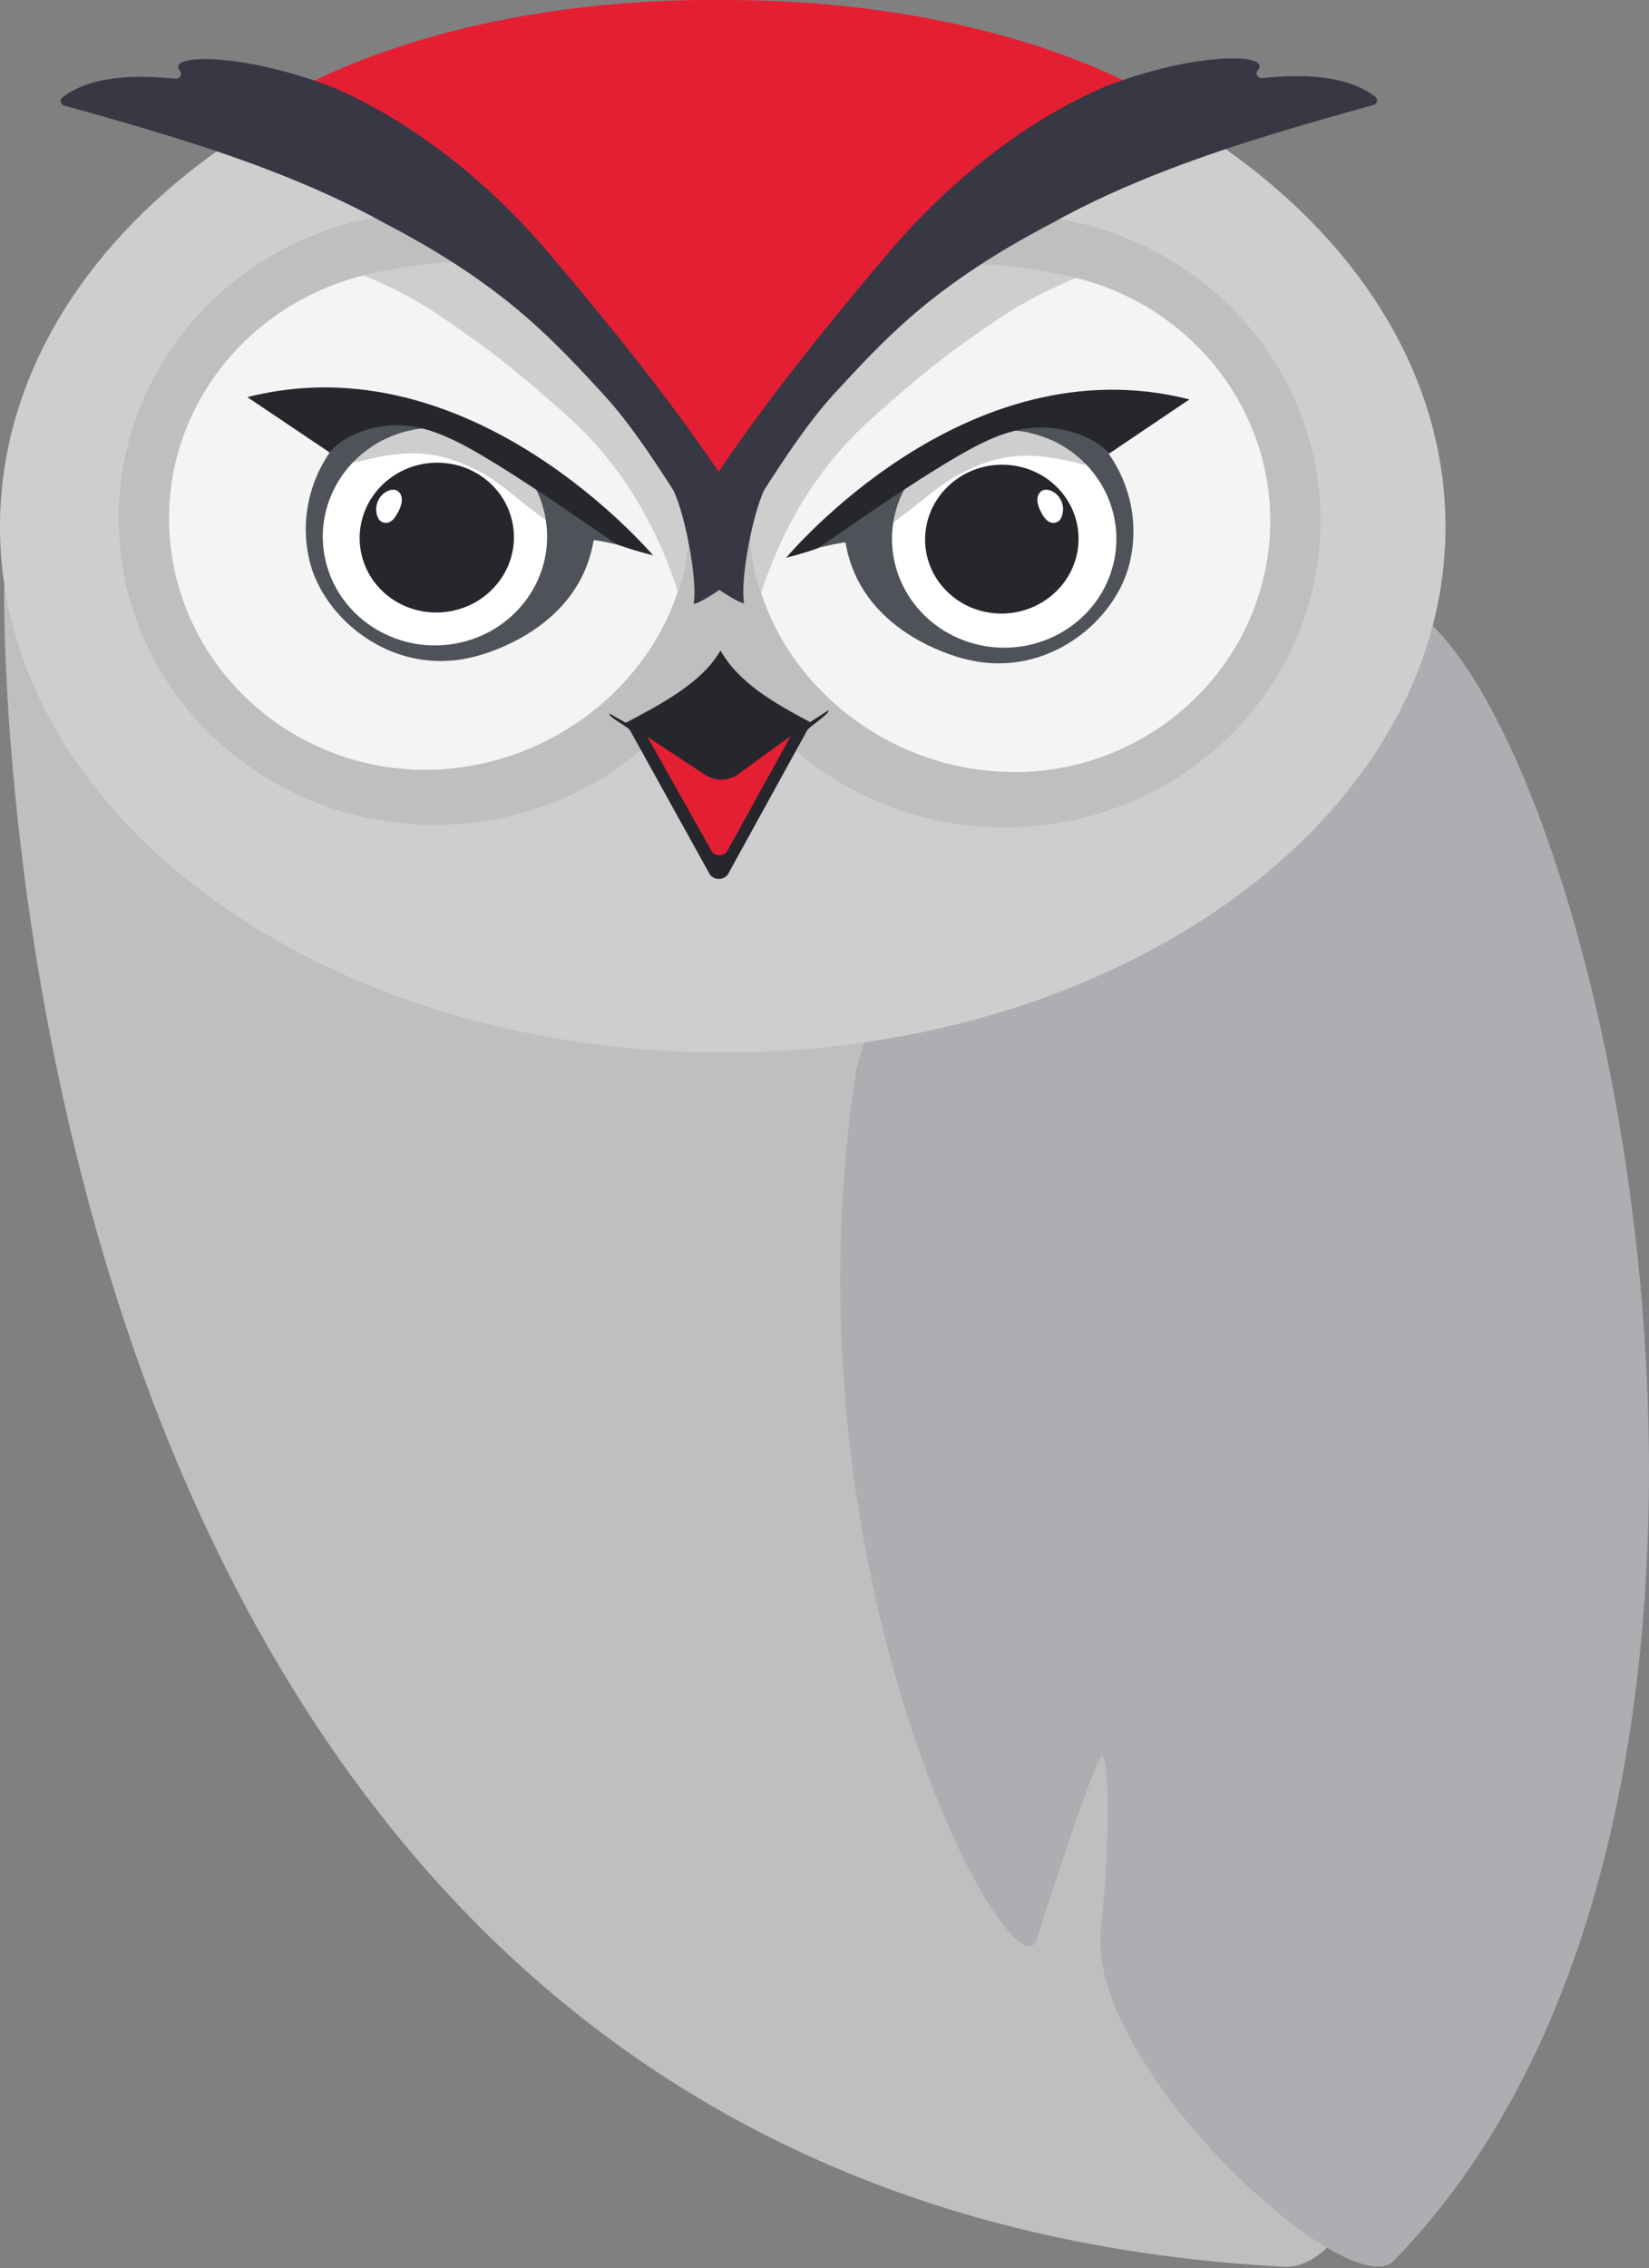 <svg width="152" height="209" viewBox="0 0 152 209" fill="none" xmlns="http://www.w3.org/2000/svg" xmlns:xlink="http://www.w3.org/1999/xlink">
	<rect x="0" y="0" width="152" height="209" fill="#808080" stroke="none"/>
	<desc>
			Created with Pixso.
	</desc>
	<defs>
		<clipPath id="clip603_2217">
			<rect id="INSOMAR_Mascot_Joy 1" width="152" height="208.862" fill="white" fill-opacity="0"/>
		</clipPath>
	</defs>
	<rect id="INSOMAR_Mascot_Joy 1" width="152" height="208.862" fill="#FFFFFF" fill-opacity="0"/>
	<g clip-path="url(#clip603_2217)">
		<path id="Vector" d="M118.5 74.72C97.78 55.35 0.39 53.88 0.39 53.88C0.39 53.88 -2.54 202.52 118.33 208.85C136.03 209.78 144.67 99.19 118.5 74.72Z" fill="#BFBFBF" fill-opacity="1" fill-rule="nonzero"/>
		<path id="Vector" d="M129.56 55.64C125.47 53.23 84.76 73.57 78.92 98.66C72.03 142.82 91.32 180.76 95.12 179.28C95.3 179.21 95.49 178.98 95.67 178.38C97.75 171.7 101.16 161.77 101.56 161.8C102.16 161.83 102.44 168.68 101.48 177.83C100.15 190.42 124.32 212.57 128.49 208.29C169.76 165.88 147.83 66.41 129.56 55.64Z" fill="#ADAEB2" fill-opacity="1" fill-rule="nonzero"/>
		<path id="Vector" d="M133.24 48.53C133.24 75.28 103.41 96.97 66.62 96.97C29.82 96.97 0 75.28 0 48.53C0 21.78 29.82 0.09 66.62 0.09C103.41 0.09 133.24 21.78 133.24 48.53Z" fill="#CECECE" fill-opacity="1" fill-rule="evenodd"/>
		<path id="Vector" d="M93.95 19.79C81.95 19.26 71.31 25.85 66.39 35.71C61.52 25.71 50.81 19.01 38.71 19.55C22.65 20.27 10.23 33.48 10.97 49.06C11.71 64.64 25.33 76.69 41.4 75.97C52.44 75.48 61.77 69.07 66.27 60.05C70.73 69.2 80.12 75.71 91.27 76.21C107.33 76.93 120.95 64.89 121.69 49.31C122.43 33.73 110.02 20.51 93.95 19.79L93.95 19.79Z" fill="#BFBFBF" fill-opacity="1" fill-rule="nonzero"/>
		<path id="Vector" d="M76.35 65.45L66.72 71.65L56.18 65.75C55.98 66.02 57.95 66.99 58.08 67.3L65.32 80.37C65.66 81.19 66.86 81.19 67.2 80.37L74.4 67.3C74.53 66.99 76.55 65.73 76.35 65.46L76.35 65.45Z" fill="#25272D" fill-opacity="1" fill-rule="nonzero"/>
		<path id="Vector" d="M66.66 71.11C66.66 71.11 59.35 67.23 59.45 67.49L65.53 78.3C65.81 78.98 66.81 78.98 67.1 78.3L73.07 67.49C73.18 67.23 66.66 71.11 66.66 71.11L66.66 71.11Z" fill="#E51F33" fill-opacity="1" fill-rule="nonzero"/>
		<path id="Vector" d="M66.41 59.93C64.69 62.97 60.76 64.96 57.63 66.63L58.97 67.42L64.97 71.38C65.85 71.97 67.02 71.99 67.92 71.42L73.22 67.57L74.67 66.53C71.53 64.87 68.12 62.97 66.41 59.93L66.41 59.93Z" fill="#25272D" fill-opacity="1" fill-rule="nonzero"/>
		<path id="Vector" d="M94.34 24.9C81.19 24.31 70.02 34.38 69.21 47.13C68.44 59.27 78.96 70.37 92.15 71.1C105.29 71.83 116.45 61.83 117.06 49.07C117.67 36.31 107.5 25.49 94.35 24.91L94.34 24.9Z" fill="#F4F4F4" fill-opacity="1" fill-rule="nonzero"/>
		<path id="Vector" d="M100.82 40.14C100.75 40.04 100.7 39.99 100.7 39.99L95.34 36.81L78.17 47.56C78.16 47.58 72.47 51.36 72.46 51.38C72.46 51.38 73.89 51.04 75.36 50.51C75.67 50.39 77.92 49.9 77.94 50C79.42 58.8 89.24 60.79 89.24 60.79C96.59 62.51 102.86 57.19 104.13 51.87C105.18 47.51 103.78 43.16 100.82 40.15L100.82 40.14Z" fill="#505259" fill-opacity="1" fill-rule="nonzero"/>
		<path id="Vector" d="M100.07 42.75L100.05 42.8C95.48 41.74 92.35 40.89 87.77 43.43C85.96 44.43 84.48 46.68 82.35 48.08C81.5 53.24 84.91 58.22 90.23 59.42C95.8 60.67 101.35 57.31 102.64 51.91C103.45 48.51 102.37 45.11 100.07 42.75Z" fill="#FFFFFF" fill-opacity="1" fill-rule="nonzero"/>
		<path id="Vector" d="M97.58 45.04C100.21 47.84 99.99 52.17 97.1 54.73C94.21 57.29 89.73 57.1 87.11 54.31C84.48 51.52 84.7 47.18 87.59 44.62C90.48 42.06 94.96 42.25 97.58 45.04Z" fill="#25272D" fill-opacity="1" fill-rule="evenodd"/>
		<path id="Vector" d="M100.07 42.75C99.27 41.93 98.32 41.23 97.25 40.7C96.51 40.35 95.73 40.07 94.9 39.88C94.46 39.78 94.03 39.71 93.59 39.67C92.26 39.99 90.86 40.58 89.15 41.53C87.43 42.48 85.36 43.78 83.35 45.1C82.98 45.81 82.68 46.58 82.49 47.39C82.44 47.59 82.4 47.8 82.37 48.01C82.36 48.03 82.36 48.05 82.35 48.08C84.47 46.68 86.3 44.88 88.11 43.87C92.69 41.34 95.55 41.76 100.14 42.82L100.07 42.75Z" fill="#CECECE" fill-opacity="1" fill-rule="nonzero"/>
		<path id="Vector" d="M97.68 45.88C97.37 45.4 96.75 45.03 96.26 45.14C95.84 45.22 95.62 45.63 95.62 46.07C95.63 46.51 95.83 46.97 96.08 47.4C96.24 47.66 96.43 47.93 96.7 48.08C97.14 48.31 97.62 48.11 97.79 47.76C97.92 47.48 97.93 47.38 97.93 47.38C98.05 46.92 98 46.36 97.67 45.88L97.68 45.88Z" fill="#FFFFFF" fill-opacity="1" fill-rule="nonzero"/>
		<path id="Vector" d="M72.47 51.37C72.56 51.36 73.94 51.03 75.36 50.51C75.47 50.47 76.51 49.74 78.04 48.69C79.5 47.68 81.39 46.39 83.35 45.1C85.36 43.78 87.44 42.48 89.15 41.53C90.86 40.58 92.27 39.99 93.6 39.67C97.71 38.67 101.41 40.58 102.21 41.81L109.64 36.8C88.93 31.54 72.65 51.24 72.47 51.37Z" fill="#25272D" fill-opacity="1" fill-rule="nonzero"/>
		<path id="Vector" d="M63.46 46.92C62.64 34.17 51.48 24.1 38.32 24.69C25.17 25.28 15 36.1 15.61 48.86C16.22 61.61 27.38 71.62 40.52 70.89C53.71 70.15 64.23 59.06 63.46 46.92L63.46 46.92Z" fill="#F4F4F4" fill-opacity="1" fill-rule="nonzero"/>
		<path id="Vector" d="M54.5 47.35L37.32 36.59L31.96 39.77C31.96 39.77 31.92 39.83 31.84 39.93C28.88 42.94 27.49 47.3 28.53 51.66C29.8 56.97 36.07 62.29 43.42 60.58C43.42 60.58 53.24 58.59 54.72 49.79C54.74 49.69 57 50.18 57.3 50.29C58.78 50.83 60.2 51.16 60.2 51.16C60.2 51.15 54.5 47.37 54.5 47.35L54.5 47.35Z" fill="#505259" fill-opacity="1" fill-rule="nonzero"/>
		<path id="Vector" d="M50.3 47.87C48.19 46.47 46.7 44.3 44.89 43.29C40.31 40.75 37.19 41.53 32.61 42.59L32.59 42.54C30.29 44.9 29.21 48.3 30.02 51.7C31.31 57.1 36.86 60.46 42.42 59.21C47.75 58.01 51.16 53.02 50.3 47.87Z" fill="#FFFFFF" fill-opacity="1" fill-rule="nonzero"/>
		<path id="Vector" d="M45.07 44.42C47.96 46.98 48.16 51.34 45.5 54.17C42.84 56.99 38.35 57.21 35.45 54.65C32.56 52.09 32.37 47.72 35.02 44.9C37.68 42.07 42.17 41.86 45.07 44.42Z" fill="#25272D" fill-opacity="1" fill-rule="evenodd"/>
		<path id="Vector" d="M50.29 47.8C50.26 47.59 50.22 47.38 50.17 47.18C49.98 46.37 49.69 45.6 49.31 44.89C47.3 43.57 45.23 42.27 43.51 41.32C41.8 40.37 40.39 39.78 39.07 39.46C38.63 39.5 38.2 39.57 37.76 39.67C36.93 39.85 36.14 40.14 35.41 40.49C34.34 41.02 33.39 41.72 32.59 42.54L32.52 42.61C37.1 41.55 40 41.12 44.58 43.66C46.39 44.67 48.19 46.47 50.3 47.87C50.3 47.84 50.3 47.82 50.29 47.8Z" fill="#CECECE" fill-opacity="1" fill-rule="nonzero"/>
		<path id="Vector" d="M36.4 45.14C35.92 45.04 35.3 45.4 34.99 45.88C34.67 46.36 34.62 46.92 34.73 47.38C34.73 47.38 34.74 47.48 34.87 47.76C35.05 48.11 35.52 48.31 35.96 48.08C36.23 47.93 36.42 47.66 36.58 47.39C36.83 46.97 37.03 46.5 37.04 46.07C37.05 45.63 36.82 45.22 36.4 45.13L36.4 45.14Z" fill="#FFFFFF" fill-opacity="1" fill-rule="nonzero"/>
		<path id="Vector" d="M22.8 36.59L30.4 41.7C31.19 40.47 34.72 38.45 38.83 39.45C40.16 39.78 41.57 40.36 43.28 41.31C45 42.26 47.07 43.57 49.08 44.89C51.04 46.17 52.93 47.47 54.39 48.47C55.92 49.52 56.83 50.15 56.94 50.19C58.45 50.72 60.11 51.14 60.2 51.16C60.02 51.03 43.5 31.32 22.8 36.59L22.8 36.59Z" fill="#25272D" fill-opacity="1" fill-rule="nonzero"/>
		<path id="Vector" d="M89.84 24.41L88.75 25.47C85.71 26.99 88.89 25.21 86.14 27.16C83.1 29.31 81.12 31.86 78.37 34.31C74.25 37.97 58.49 37.81 54.31 34.1C51.56 31.65 49.58 29.1 46.55 26.96C43.79 25 46.97 26.78 43.93 25.26L42.84 24.21C40.66 23.99 35.94 24.74 33.55 25.37C38.15 27.36 39.71 28.47 43.75 31.33C46.78 33.48 49.57 35.9 52.32 38.35C56.75 42.3 60.31 47.75 62.49 54.52C62.94 53.49 63.69 51.16 63.33 47.16L69.48 46.65C68.59 49.53 69.71 53.6 70.16 54.64C72.34 47.87 75.92 42.51 80.35 38.56C83.1 36.11 85.9 33.69 88.93 31.54C92.97 28.67 94.6 27.58 99.2 25.59C96.78 25.01 92.02 24.2 89.84 24.41L89.84 24.41Z" fill="#CECECE" fill-opacity="1" fill-rule="nonzero"/>
		<path id="Vector" d="M66.37 0.01L66.37 0C50.11 -0.14 33.77 3.57 22.99 10.85L51.72 31.03L66.25 48.98L66.25 49.14L66.32 49.06L66.37 49.13L66.37 49L81.38 30.24L109.64 10.86C98.88 3.6 82.6 -0.11 66.37 0.01Z" fill="#E51F33" fill-opacity="1" fill-rule="nonzero"/>
		<path id="Vector" d="M126.76 8.91C124.06 6.87 120.07 6.83 116.35 7.19C116.12 7.21 115.93 7.09 115.86 6.92C115.8 6.78 115.81 6.62 115.93 6.48C117.34 4.83 109.96 4.79 101.71 8.04C97.31 9.96 93.18 12.65 89.48 15.74C86.71 18.06 84.18 20.6 81.96 23.22C76.69 29.43 70.75 36.74 66.24 43.48C61.74 36.76 55.82 29.48 50.56 23.28C48.34 20.67 45.81 18.12 43.04 15.8C39.34 12.71 35.21 10.02 30.82 8.1C22.56 4.86 15.18 4.89 16.6 6.54C16.71 6.68 16.72 6.84 16.66 6.98C16.58 7.15 16.41 7.27 16.17 7.25C12.46 6.9 8.46 6.93 5.76 8.97C5.46 9.19 5.56 9.63 5.92 9.73C12.25 11.48 18.62 13.31 24.69 15.63C28.53 17.1 32.25 18.76 35.76 20.73C35.77 20.74 35.78 20.74 35.79 20.74C40.39 23.15 44.74 25.92 48.6 29.29C51.13 31.49 53.42 33.93 55.67 36.39C57.84 38.75 59.98 41.91 62.09 45.21C63.18 47.53 64.3 53.4 63.94 55.59C63.9 55.84 65.36 55.02 66.31 54.35C67.26 55.01 68.62 55.77 68.58 55.53C68.23 53.33 69.35 47.47 70.44 45.15C72.55 41.85 74.69 38.69 76.85 36.33C79.1 33.87 81.39 31.43 83.92 29.22C87.79 25.86 92.14 23.09 96.74 20.68C96.75 20.68 96.75 20.67 96.76 20.67C100.28 18.7 104 17.03 107.84 15.57C113.91 13.25 120.28 11.42 126.61 9.67C126.97 9.57 127.06 9.13 126.77 8.91L126.76 8.91Z" fill="#383744" fill-opacity="1" fill-rule="nonzero"/>
	</g>
</svg>
